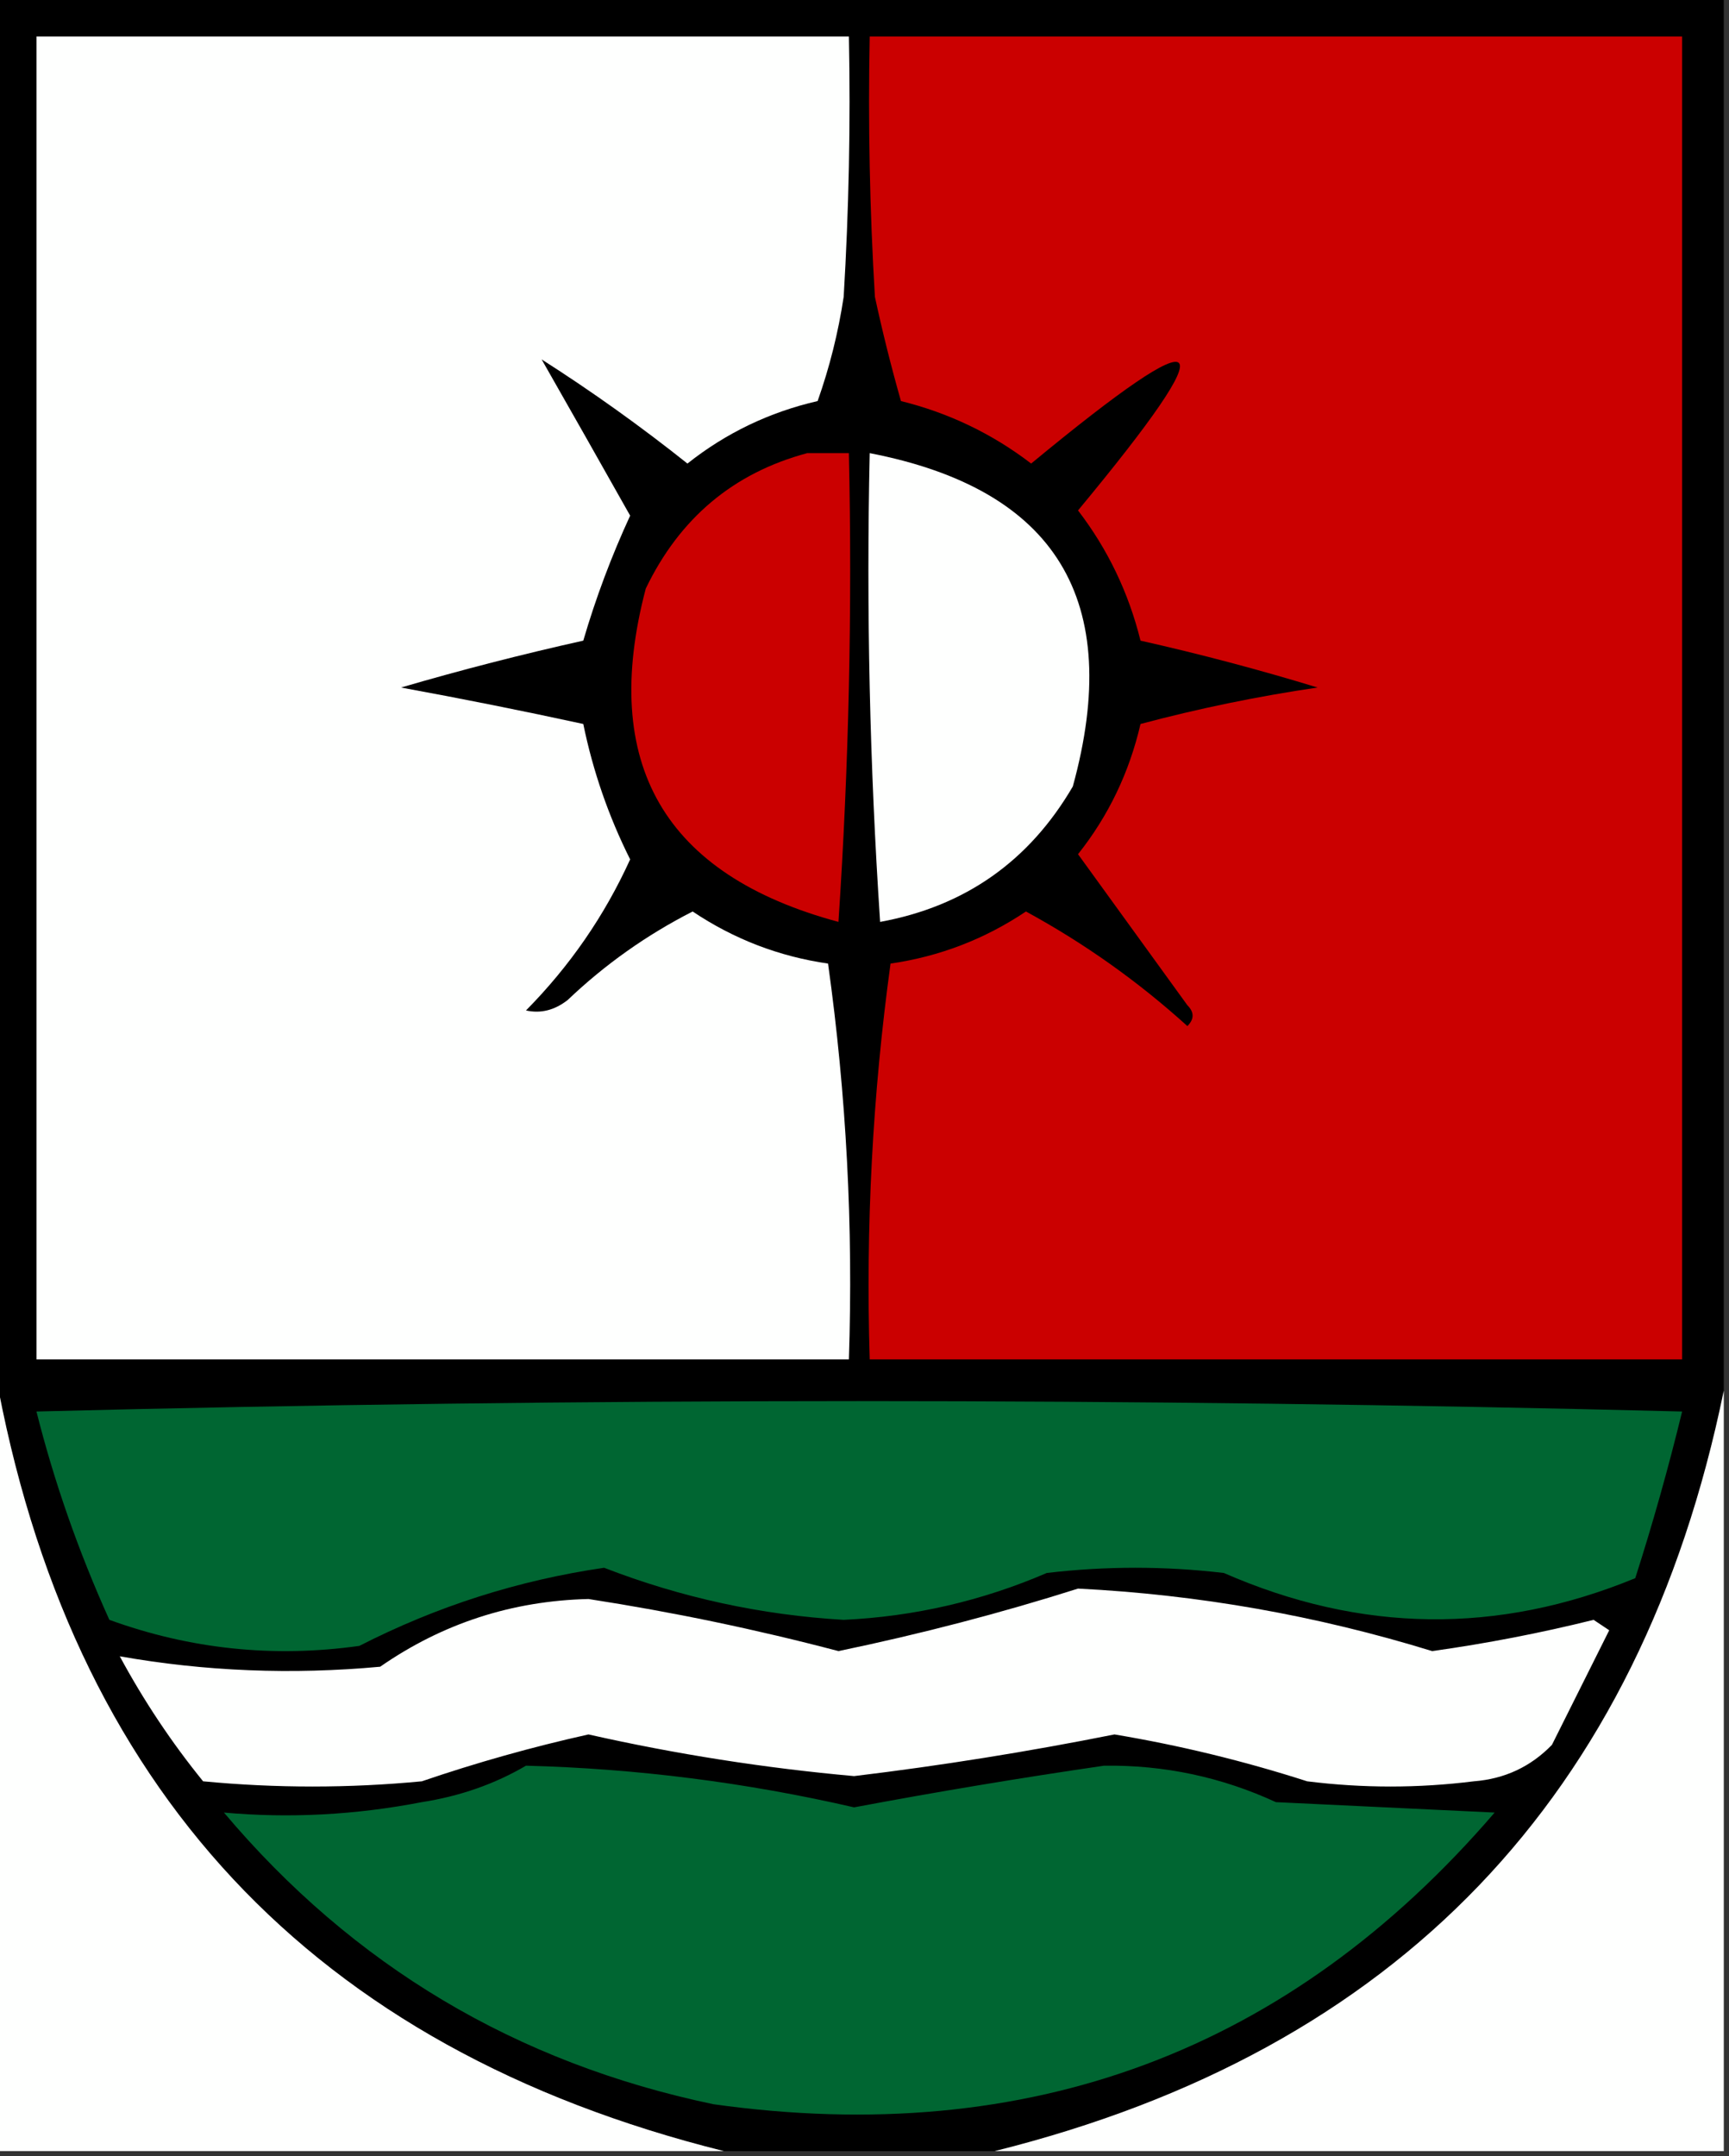 <?xml version="1.0" encoding="UTF-8"?>
<!DOCTYPE svg PUBLIC "-//W3C//DTD SVG 1.1//EN" "http://www.w3.org/Graphics/SVG/1.1/DTD/svg11.dtd">
<svg xmlns="http://www.w3.org/2000/svg" version="1.1" width="166px" height="207px" style="shape-rendering:geometricPrecision; text-rendering:geometricPrecision; image-rendering:optimizeQuality; fill-rule:evenodd; clip-rule:evenodd" xmlns:xlink="http://www.w3.org/1999/xlink">
<rect width="100%" height="100%" fill="#333333" stroke="none"/>
<g><path style="opacity:1" fill="#000000" d="M -0.5,-0.5 C 54.833,-0.5 110.167,-0.5 165.5,-0.5C 165.5,44.167 165.5,88.833 165.5,133.5C 157.475,172.524 134.142,196.858 95.5,206.5C 86.833,206.5 78.167,206.5 69.5,206.5C 29.978,196.644 6.645,171.644 -0.5,131.5C -0.5,87.5 -0.5,43.5 -0.5,-0.5 Z"/></g>
<g><path style="opacity:1" fill="#fefffe" d="M 3.5,3.5 C 29.5,3.5 55.5,3.5 81.5,3.5C 81.666,11.84 81.5,20.173 81,28.5C 80.483,31.92 79.65,35.253 78.5,38.5C 73.871,39.565 69.704,41.565 66,44.5C 61.509,40.921 56.843,37.588 52,34.5C 54.77,39.356 57.604,44.356 60.5,49.5C 58.699,53.405 57.199,57.405 56,61.5C 50.087,62.817 44.254,64.317 38.5,66C 44.39,67.077 50.223,68.244 56,69.5C 56.929,74.026 58.429,78.36 60.5,82.5C 58.044,87.903 54.711,92.736 50.5,97C 51.908,97.315 53.241,96.982 54.5,96C 58.084,92.584 62.084,89.751 66.5,87.5C 70.461,90.153 74.794,91.82 79.5,92.5C 81.259,105.088 81.926,117.754 81.5,130.5C 55.5,130.5 29.5,130.5 3.5,130.5C 3.5,88.167 3.5,45.833 3.5,3.5 Z"/></g>
<g><path style="opacity:1" fill="#cb0000" d="M 83.5,3.5 C 109.5,3.5 135.5,3.5 161.5,3.5C 161.5,45.833 161.5,88.167 161.5,130.5C 135.5,130.5 109.5,130.5 83.5,130.5C 83.108,117.752 83.774,105.085 85.5,92.5C 90.206,91.82 94.539,90.153 98.5,87.5C 104.106,90.552 109.273,94.219 114,98.5C 114.667,97.833 114.667,97.167 114,96.5C 110.5,91.667 107,86.833 103.5,82C 106.419,78.327 108.419,74.16 109.5,69.5C 115.086,68.011 120.753,66.844 126.5,66C 120.896,64.288 115.229,62.788 109.5,61.5C 108.357,56.893 106.357,52.727 103.5,49C 117.911,31.622 116.411,30.122 99,44.5C 95.273,41.643 91.107,39.643 86.5,38.5C 85.56,35.197 84.727,31.864 84,28.5C 83.5,20.173 83.334,11.84 83.5,3.5 Z"/></g>
<g><path style="opacity:1" fill="#cb0000" d="M 77.5,43.5 C 78.833,43.5 80.167,43.5 81.5,43.5C 81.833,58.515 81.499,73.515 80.5,88.5C 63.741,83.985 57.575,73.318 62,56.5C 65.258,49.73 70.425,45.397 77.5,43.5 Z"/></g>
<g><path style="opacity:1" fill="#fefffe" d="M 83.5,43.5 C 101.414,46.971 107.914,57.637 103,75.5C 98.808,82.677 92.641,87.01 84.5,88.5C 83.501,73.515 83.167,58.515 83.5,43.5 Z"/></g>
<g><path style="opacity:1" fill="#fefffe" d="M -0.5,131.5 C 6.645,171.644 29.978,196.644 69.5,206.5C 46.167,206.5 22.833,206.5 -0.5,206.5C -0.5,181.5 -0.5,156.5 -0.5,131.5 Z"/></g>
<g><path style="opacity:1" fill="#fefffe" d="M 165.5,133.5 C 165.5,157.833 165.5,182.167 165.5,206.5C 142.167,206.5 118.833,206.5 95.5,206.5C 134.142,196.858 157.475,172.524 165.5,133.5 Z"/></g>
<g><path style="opacity:1" fill="#006632" d="M 3.5,135.5 C 56.002,134.169 108.668,134.169 161.5,135.5C 160.189,140.892 158.689,146.226 157,151.5C 143.816,156.925 130.649,156.758 117.5,151C 111.833,150.333 106.167,150.333 100.5,151C 94.274,153.682 87.774,155.182 81,155.5C 73.07,155.034 65.403,153.368 58,150.5C 49.763,151.7 41.93,154.2 34.5,158C 26.267,159.153 18.267,158.32 10.5,155.5C 7.536,148.937 5.203,142.27 3.5,135.5 Z"/></g>
<g><path style="opacity:1" fill="#fefffe" d="M 103.5,152.5 C 115.069,153.08 126.402,155.08 137.5,158.5C 142.722,157.769 147.889,156.769 153,155.5C 153.5,155.833 154,156.167 154.5,156.5C 152.667,160.167 150.833,163.833 149,167.5C 146.958,169.604 144.458,170.771 141.5,171C 136.167,171.667 130.833,171.667 125.5,171C 119.434,169.048 113.267,167.548 107,166.5C 98.713,168.155 90.38,169.489 82,170.5C 73.418,169.73 64.918,168.397 56.5,166.5C 51.089,167.704 45.756,169.204 40.5,171C 33.5,171.667 26.5,171.667 19.5,171C 16.472,167.272 13.806,163.272 11.5,159C 19.694,160.448 28.027,160.781 36.5,160C 42.495,155.839 49.162,153.673 56.5,153.5C 64.578,154.747 72.578,156.414 80.5,158.5C 88.397,156.859 96.063,154.859 103.5,152.5 Z"/></g>
<g><path style="opacity:1" fill="#006632" d="M 50.5,169.5 C 61.116,169.777 71.616,171.11 82,173.5C 89.996,171.999 97.996,170.666 106,169.5C 111.766,169.422 117.266,170.589 122.5,173C 129.5,173.333 136.5,173.667 143.5,174C 123.813,196.904 98.813,206.237 68.5,202C 49.57,198.039 33.904,188.706 21.5,174C 27.787,174.566 34.12,174.233 40.5,173C 44.163,172.428 47.496,171.262 50.5,169.5 Z"/></g>
</svg>
